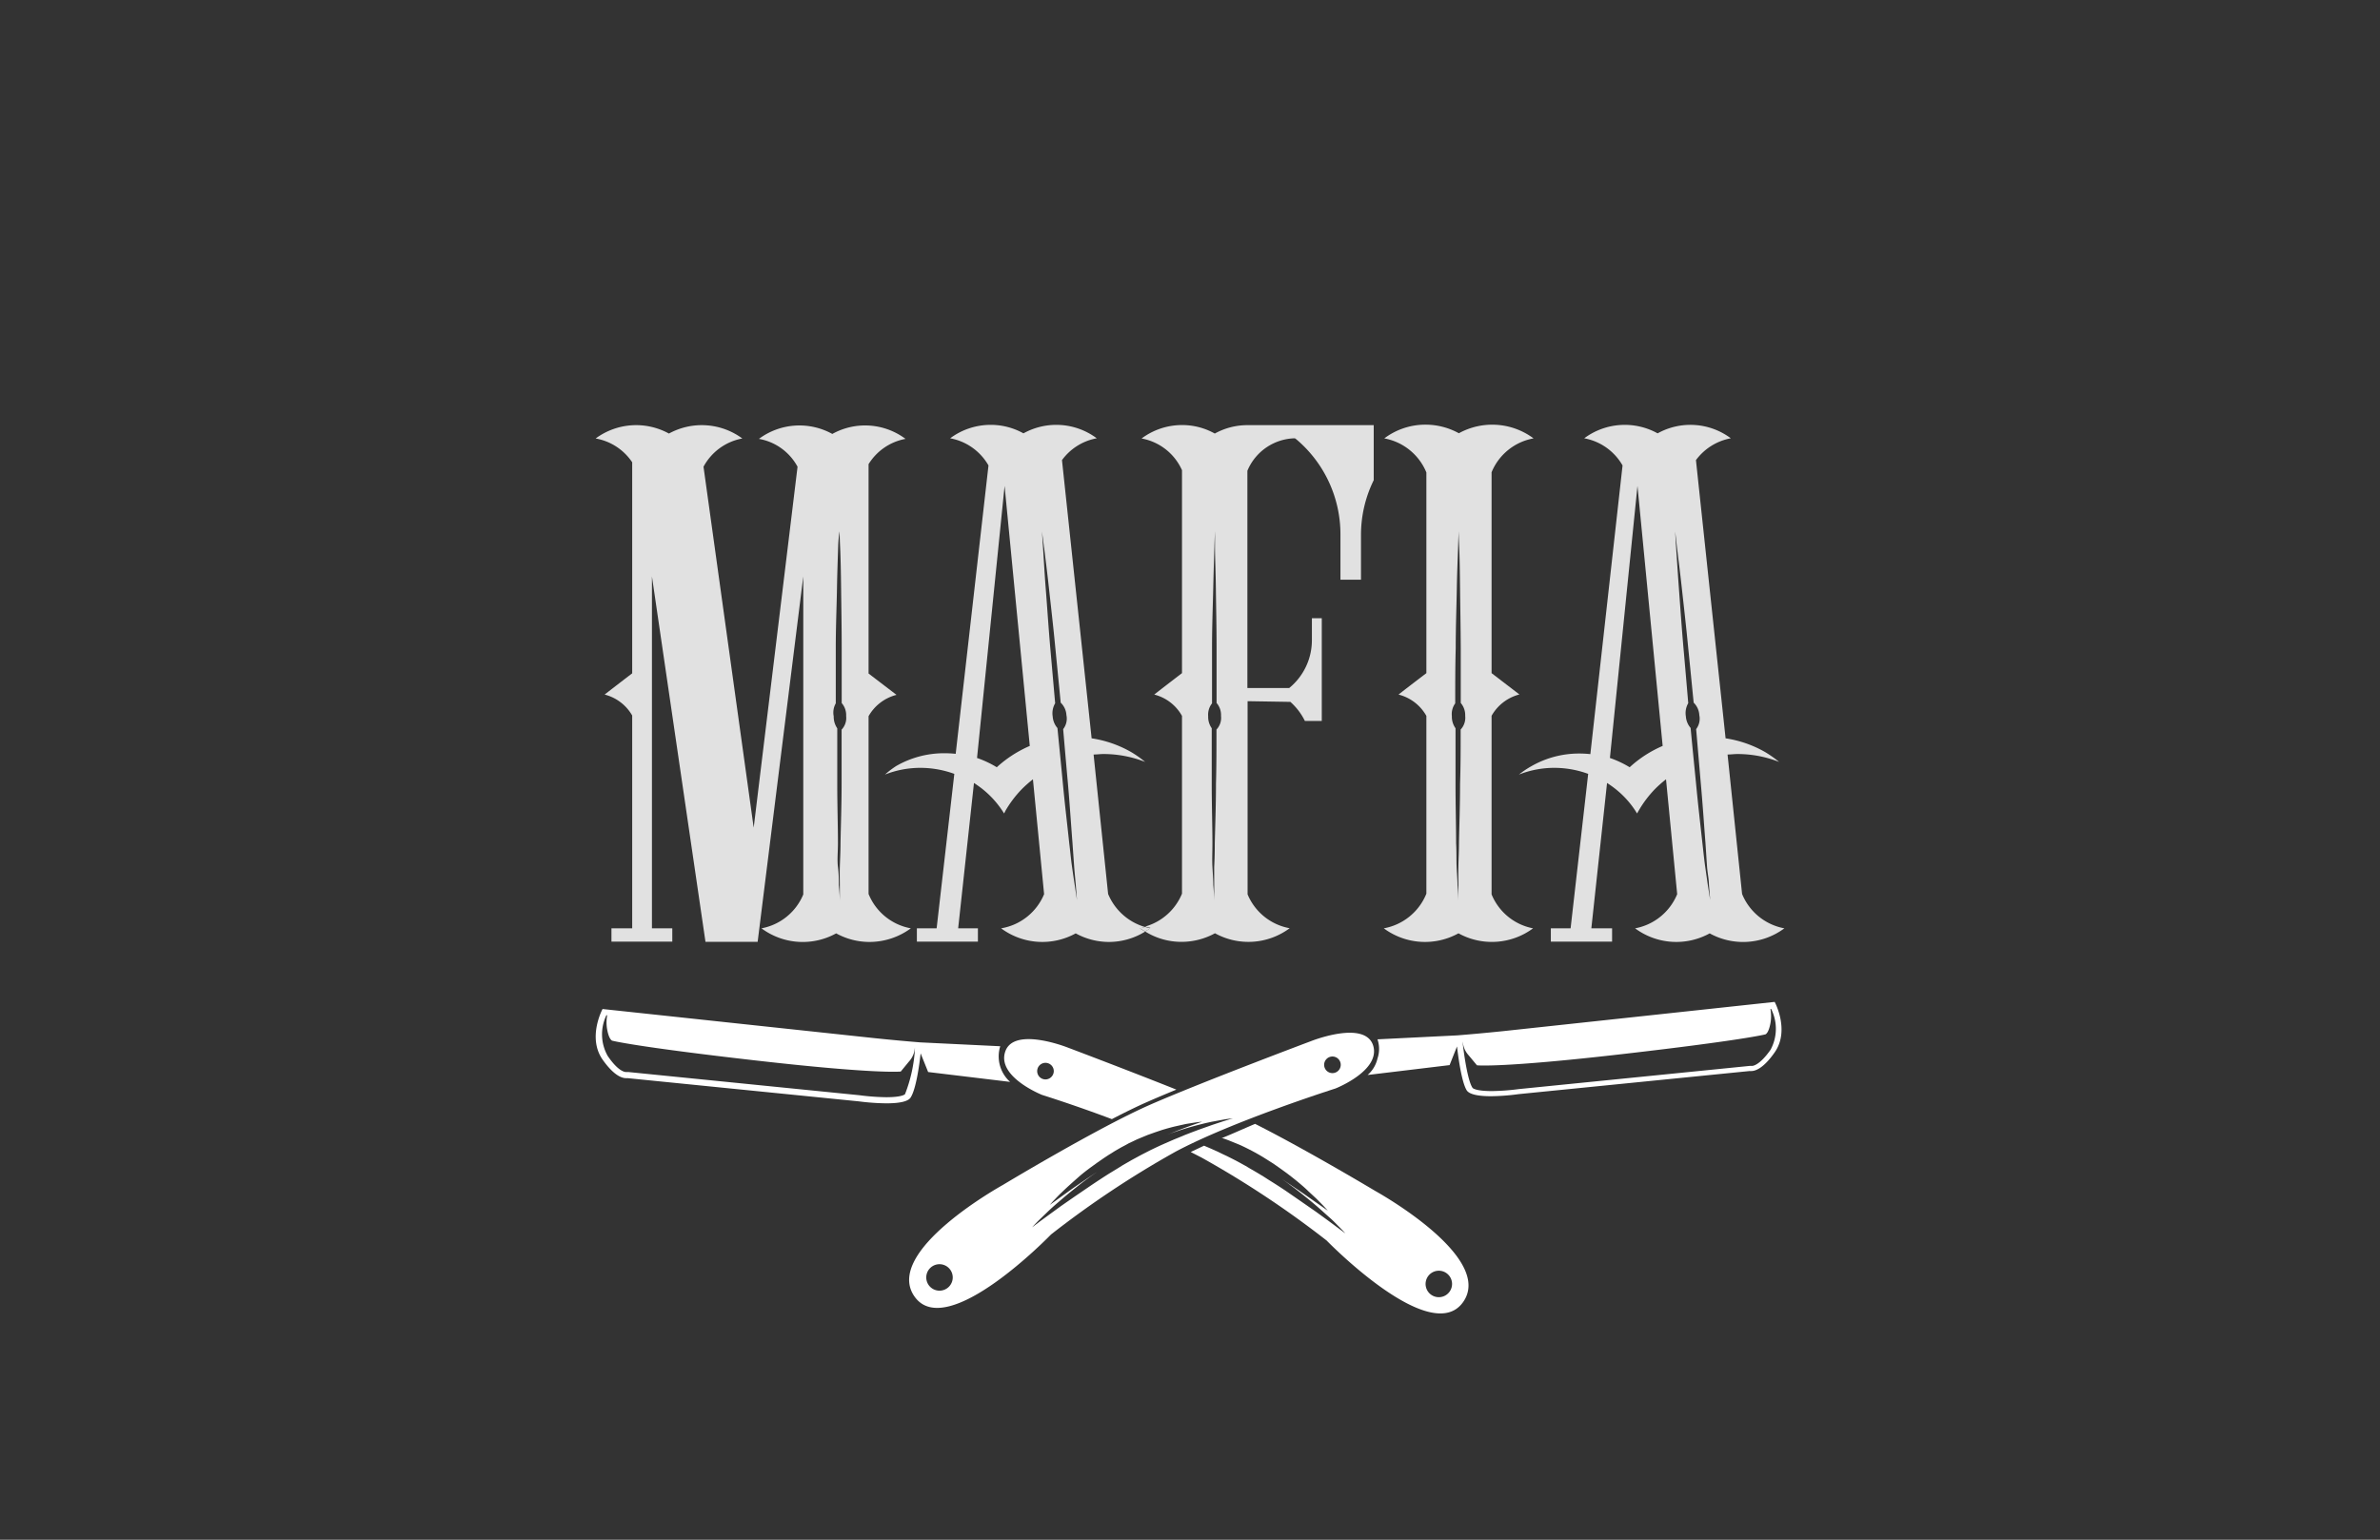 <svg xmlns="http://www.w3.org/2000/svg" viewBox="0 0 240.94 155.91"><rect x="0" y="0" width="240.94" height="155.91" fill="#333333" stroke="none"/><defs><style>.cls-1{fill:none;}.cls-2{fill:#e1e1e1;}.cls-3{fill:#fff;}</style></defs><title>Mesa de trabajo 1</title><g id="Capa_3" data-name="Capa 3"><path class="cls-1" d="M123.82,113.37l-1.14.21c-.44.1-.93.21-1.47.35s-1.11.3-1.71.5l-.93.31-.38.14.93-.36c.77-.3,1.43-.54,1.89-.7l.72-.25s-.28,0-.76.09l-.88.14-1.12.25c-.41.1-.85.22-1.31.36l-.71.24-.73.26-.75.31-.38.16-.37.18-.39.18-.36.2-.38.2-.37.21-.36.21-.36.23c-.24.14-.47.3-.7.45l-.68.47-.65.47c-.42.31-.82.63-1.19.94s-.71.6-1,.89-.59.54-.83.78-.45.45-.62.63c-.34.35-.52.57-.52.57l2.28-1.61c.68-.47,1.48-1,2.34-1.59l.12-.08-.08.06c-.29.2-.58.4-.86.61-.56.41-1.08.83-1.57,1.22s-1,.79-1.37,1.15-.79.7-1.11,1l-.84.81c-.45.45-.7.73-.7.73l.81-.61.93-.68,1.21-.88,1.44-1,1.63-1.11c.57-.38,1.16-.77,1.76-1.15l.46-.28.46-.28.46-.29.47-.27.47-.27.48-.26.48-.26.47-.24.47-.24.48-.23.47-.22.47-.21.92-.4.88-.36c.29-.13.58-.23.85-.34l.8-.3,1.41-.5,1.09-.36.71-.22.26-.08-.27,0C124.39,113.28,124.14,113.31,123.82,113.37Z"/><circle class="cls-1" cx="134.89" cy="107.82" r="0.84"/><path class="cls-1" d="M95.11,128a1.34,1.34,0,1,0,1.34,1.34A1.34,1.34,0,0,0,95.11,128Z"/><path class="cls-1" d="M168.39,75.58l-2.55-26.33L163,76.8a10.29,10.29,0,0,1,2,.94A11.74,11.74,0,0,1,168.39,75.58Z"/><path class="cls-1" d="M92.66,106h0A2.3,2.3,0,0,1,92,107.5l-.82,1s-2.41.28-14.68-1.12-14.52-2-14.52-2-.32-.05-.52-1.12a4,4,0,0,1,0-1.46h-.08a4.45,4.45,0,0,0,.13,4.12c1.11,1.59,1.78,1.63,1.86,1.63h0l.09,0h.14L87,110.9h0a22.45,22.45,0,0,0,2.71.2c1.68,0,1.94-.31,2-.31a14.92,14.92,0,0,0,1-4.52Z"/><circle class="cls-1" cx="105.83" cy="108.46" r="0.84"/><path class="cls-1" d="M104.21,75.58l-2.55-26.33L98.85,76.8a10.29,10.29,0,0,1,2,.94A11.88,11.88,0,0,1,104.21,75.58Z"/><path class="cls-1" d="M144.28,130a1.34,1.34,0,1,0,1.34-1.33A1.34,1.34,0,0,0,144.28,130Z"/><path class="cls-1" d="M179.29,102.18a4.12,4.12,0,0,1,0,1.46c-.2,1.06-.52,1.12-.52,1.12s-2.24.6-14.52,2-14.67,1.13-14.67,1.13l-.83-1a2.32,2.32,0,0,1-.61-1.45h0l0,.22c.13,1.41.51,3.89,1,4.52,0,0,.27.32,1.94.32a22.73,22.73,0,0,0,2.72-.2h0l23.4-2.35h.15l.09,0h0c.07,0,.75-.05,1.86-1.63a4.46,4.46,0,0,0,.12-4.13Z"/><path class="cls-2" d="M64,46.81V68.18c-.21.16-1.91,1.46-2.79,2.15A4.5,4.5,0,0,1,64,72.45V94H61.9v1.35h6.16V94H66V58.37l5.42,37h5.28l4.62-37v32.2A5.71,5.71,0,0,1,77.09,94a7,7,0,0,0,7.56.51,7,7,0,0,0,3.38.87A7.08,7.08,0,0,0,92.21,94a5.72,5.72,0,0,1-4.28-3.48v-18a4.53,4.53,0,0,1,2.83-2.16l-2.83-2.16V47a5.59,5.59,0,0,1,3.74-2.56,6.83,6.83,0,0,0-7.41-.5,6.87,6.87,0,0,0-7.43.5,5.53,5.53,0,0,1,3.91,2.82L76.3,83.81,71.22,47.26a5.6,5.6,0,0,1,3.93-2.86,6.92,6.92,0,0,0-7.43-.5,6.9,6.9,0,0,0-7.42.5A5.61,5.61,0,0,1,64,46.81ZM84.61,71.22c0-1.91,0-3.79,0-5.58,0-2.19.09-4.24.12-6s.09-3.22.12-4.24S85,53.8,85,53.8s0,.59.05,1.61.08,2.48.1,4.24.06,3.8.06,6c0,1.77,0,3.65,0,5.54a1.85,1.85,0,0,1,.45,1.31,1.71,1.71,0,0,1-.46,1.38c0,1.88,0,3.74,0,5.5,0,2.19-.08,4.24-.11,6,0,.88-.05,1.68-.07,2.4s0,1.33,0,1.84l0,1.61s0-.58-.1-1.61c0-.51,0-1.13-.09-1.84s0-1.52,0-2.39c0-1.76-.07-3.8-.07-6,0-1.81,0-3.72,0-5.64a2.1,2.1,0,0,1-.36-1.22A1.9,1.9,0,0,1,84.61,71.22Z"/><path class="cls-2" d="M89.59,78.43a9.76,9.76,0,0,1,3.58-.68,10.05,10.05,0,0,1,3.44.61L94.82,94h-2v1.35H99V94h-2l1.6-14.72c.23.15.44.3.66.46a9.59,9.59,0,0,1,2.39,2.63l.14-.28a11.25,11.25,0,0,1,1.65-2.18,12.32,12.32,0,0,1,1.13-1l1.13,11.63A5.73,5.73,0,0,1,101.35,94a7,7,0,0,0,7.55.51,7,7,0,0,0,3.38.87,7,7,0,0,0,3.65-1.05c-.18-.11-.36-.21-.53-.33a5.11,5.11,0,0,0,.53-.13,5.8,5.8,0,0,1-3.75-3.35L110.71,76.4c.34,0,.68-.05,1-.05a11.57,11.57,0,0,1,4.22.8,11.09,11.09,0,0,0-1.42-1,11.45,11.45,0,0,0-4-1.39l-3-28.17a5.6,5.6,0,0,1,3.52-2.21,6.85,6.85,0,0,0-7.42-.5,6.78,6.78,0,0,0-3.32-.86,6.86,6.86,0,0,0-4.1,1.36,5.64,5.64,0,0,1,3.88,2.75l-3.32,29.2a10.93,10.93,0,0,0-1.15-.06,9.71,9.71,0,0,0-4.88,1.3A9.24,9.24,0,0,0,89.59,78.43Zm16.11-23c.12,1,.31,2.47.5,4.21s.43,3.77.64,6c.17,1.76.36,3.63.54,5.51a1.89,1.89,0,0,1,.58,1.26,1.73,1.73,0,0,1-.33,1.42c.16,1.87.32,3.72.48,5.48.19,2.19.32,4.23.46,6,.06.87.12,1.67.17,2.39s.12,1.32.16,1.83l.13,1.61s-.09-.58-.24-1.59c-.08-.51-.17-1.13-.27-1.83s-.17-1.51-.28-2.38c-.18-1.74-.43-3.77-.64-6-.17-1.8-.36-3.7-.55-5.62a2,2,0,0,1-.48-1.17,2,2,0,0,1,.25-1.34c-.17-1.89-.33-3.77-.49-5.55-.19-2.19-.32-4.23-.46-6s-.21-3.21-.28-4.23-.1-1.6-.1-1.6S105.57,54.47,105.7,55.48Zm-4-6.23,2.55,26.33a11.88,11.88,0,0,0-3.34,2.16,10.29,10.29,0,0,0-2-.94Z"/><path class="cls-2" d="M153.77,78.43a9.76,9.76,0,0,1,3.58-.68,10,10,0,0,1,3.43.61L159,94H157v1.35h6.2V94H161.1l1.59-14.72c.23.15.45.3.66.46a9.26,9.26,0,0,1,2.38,2.63c.06-.1.1-.19.16-.28a11.21,11.21,0,0,1,1.64-2.18,12.32,12.32,0,0,1,1.13-1l1.13,11.63A5.73,5.73,0,0,1,165.53,94a7,7,0,0,0,7.55.51,7,7,0,0,0,7.56-.51,5.75,5.75,0,0,1-4.28-3.48L174.89,76.4c.34,0,.68-.05,1-.05a11.53,11.53,0,0,1,4.22.8,11.84,11.84,0,0,0-1.42-1,11.52,11.52,0,0,0-4-1.39l-3-28.17a5.67,5.67,0,0,1,3.53-2.21,6.83,6.83,0,0,0-7.41-.5,6.87,6.87,0,0,0-7.43.5,5.64,5.64,0,0,1,3.88,2.75L161,76.36a10.93,10.93,0,0,0-1.15-.06A9.71,9.71,0,0,0,155,77.6,9.24,9.24,0,0,0,153.77,78.43Zm16-23c.12,1,.31,2.47.5,4.21s.43,3.77.64,6c.18,1.76.36,3.63.55,5.51a1.89,1.89,0,0,1,.57,1.26,1.74,1.74,0,0,1-.32,1.42c.16,1.87.32,3.72.47,5.48.2,2.19.33,4.23.47,6,.06.87.11,1.67.16,2.39S173,89,173,89.52l.13,1.61-.25-1.59c-.07-.51-.16-1.13-.26-1.83s-.18-1.51-.28-2.38c-.19-1.74-.43-3.77-.64-6-.18-1.8-.37-3.7-.55-5.62a2,2,0,0,1-.48-1.17,2,2,0,0,1,.24-1.34c-.16-1.89-.32-3.77-.48-5.55-.19-2.19-.33-4.23-.46-6s-.22-3.21-.29-4.23-.09-1.6-.09-1.6Zm-4-6.23,2.55,26.33a11.74,11.74,0,0,0-3.34,2.16,10.29,10.29,0,0,0-2-.94Z"/><path class="cls-2" d="M147.64,94.5A7,7,0,0,0,155.2,94,5.7,5.7,0,0,1,151,90.56V72.48a4.53,4.53,0,0,1,2.82-2.16L151,68.16V47.82a5.68,5.68,0,0,1,4.25-3.43,7,7,0,0,0-7.56-.52,7,7,0,0,0-3.39-.87,6.91,6.91,0,0,0-4.16,1.39,5.72,5.72,0,0,1,4.26,3.45V68.16c-.09.07-1.88,1.43-2.82,2.17a4.49,4.49,0,0,1,2.82,2.16v18A5.75,5.75,0,0,1,140.09,94a7,7,0,0,0,7.55.51Zm-.32-23.28c0-1.91,0-3.79.05-5.58,0-2.19.08-4.24.11-6s.1-3.22.13-4.24.06-1.61.06-1.61,0,.59.05,1.61.07,2.48.09,4.24.06,3.8.07,6c0,1.77,0,3.65,0,5.54a1.9,1.9,0,0,1,.45,1.31,1.74,1.74,0,0,1-.46,1.38c0,1.88,0,3.74-.06,5.5,0,2.19-.08,4.24-.11,6,0,.88-.05,1.68-.06,2.4s0,1.33,0,1.84c0,1,0,1.61,0,1.61s0-.58-.09-1.61c0-.51-.06-1.13-.09-1.84s0-1.52-.05-2.39c0-1.76-.06-3.8-.06-6,0-1.81,0-3.72,0-5.64a2,2,0,0,1-.37-1.22A1.85,1.85,0,0,1,147.32,71.22Z"/><path class="cls-2" d="M115.93,94.32a6.94,6.94,0,0,0,3.64,1.05A7.06,7.06,0,0,0,123,94.5a7,7,0,0,0,7.56-.51,5.72,5.72,0,0,1-4.26-3.43V71l4.33.07A6.3,6.3,0,0,1,132.1,73h1.71V62.6h-1v2.26a6.25,6.25,0,0,1-2.3,4.81h-4.23v-22a5.34,5.34,0,0,1,4.81-3.29l.14.1a12.58,12.58,0,0,1,4.47,9.64v4.58h2.08V54.16a12.54,12.54,0,0,1,1.29-5.54V43.05H126.17a6.81,6.81,0,0,0-3.19.85,6.75,6.75,0,0,0-3.32-.86,6.83,6.83,0,0,0-4.09,1.36,5.57,5.57,0,0,1,4.09,3.21V68.16c-.09.07-1.87,1.43-2.81,2.17a4.47,4.47,0,0,1,2.81,2.16v18a5.72,5.72,0,0,1-3.73,3.33,4.56,4.56,0,0,0,.53.13C116.29,94.11,116.11,94.21,115.93,94.32Zm6.77-23.1c0-1.91,0-3.79,0-5.58,0-2.19.08-4.24.12-6s.09-3.22.12-4.24.06-1.61.06-1.61,0,.59,0,1.61.07,2.48.09,4.24.07,3.8.07,6c0,1.77,0,3.65,0,5.54a1.85,1.85,0,0,1,.45,1.31,1.71,1.71,0,0,1-.46,1.38c0,1.88,0,3.74-.05,5.5,0,2.19-.08,4.24-.12,6q0,1.32-.06,2.4c0,.71,0,1.33,0,1.84,0,1,0,1.61,0,1.61s0-.58-.09-1.61c0-.51-.05-1.13-.09-1.84s0-1.52,0-2.39c0-1.76-.07-3.8-.07-6,0-1.81,0-3.72,0-5.64a2,2,0,0,1-.36-1.22A1.85,1.85,0,0,1,122.7,71.22Z"/><path class="cls-2" d="M115.93,94.32c.18-.11.36-.21.53-.33a4.56,4.56,0,0,1-.53-.13,5.11,5.11,0,0,1-.53.13C115.57,94.11,115.75,94.21,115.93,94.32Z"/><path class="cls-3" d="M139.22,120.59s-6.87-4.12-12.16-6.79c-1.12.47-2.27,1-3.39,1.45l.1,0c.25.08.49.17.74.27l.74.3.38.16.38.18.38.19.37.19.37.2.37.21.37.22.35.22.71.45.67.47.65.47c.42.32.82.63,1.19.94s.72.61,1,.89l.84.78.62.63c.34.36.52.57.52.57l-2.28-1.6c-.68-.48-1.48-1-2.35-1.6l-.12-.08.09.06c.29.21.58.41.85.62.56.4,1.08.82,1.58,1.22s.95.78,1.36,1.14.79.71,1.12,1,.6.58.83.81c.46.46.7.73.7.73l-.81-.6-.93-.69-1.21-.88-1.44-1-1.62-1.12q-.85-.57-1.77-1.14l-.45-.29-.46-.28-.47-.28-.47-.27-.47-.28-.47-.26-.48-.26-.47-.24-.48-.24-.47-.22-.47-.23-.47-.21c-.3-.14-.61-.26-.9-.39l-1.35.64,1.13.58a98.46,98.46,0,0,1,12.63,8.38s10.51,10.83,13.8,6.26S139.22,120.59,139.22,120.59ZM147,130a1.34,1.34,0,1,1-1.33-1.33A1.34,1.34,0,0,1,147,130Z"/><path class="cls-3" d="M101.77,106.47c-.89,2.57,3.73,4.4,3.73,4.4s3.21,1,7.06,2.45c1.35-.7,2.63-1.33,3.72-1.8.81-.36,1.77-.76,2.81-1.19-5.19-2.07-11-4.26-11-4.26S102.65,103.91,101.77,106.47Zm4.06,2.83a.84.84,0,1,1,.85-.84A.85.85,0,0,1,105.83,109.3Z"/><path class="cls-3" d="M152.18,104.41c-1.74.18-3.29.32-4.66.43v0l-8.07.4a3,3,0,0,1,0,1.94,3.13,3.13,0,0,1-1,1.67l8.3-1,.75-1.89c.11.94.46,3.65,1,4.47.32.44,1.36.57,2.43.57a22,22,0,0,0,2.8-.21l23.4-2.34a.63.63,0,0,0,.18,0c.34,0,1.18-.21,2.35-1.89,1.56-2.23,0-5.11,0-5.11Zm27.06,1.89c-1.11,1.58-1.79,1.63-1.86,1.63h0l-.09,0h-.15l-23.4,2.35h0a22.73,22.73,0,0,1-2.72.2c-1.67,0-1.94-.31-1.94-.32-.46-.63-.84-3.11-1-4.52l0-.22h0a2.32,2.32,0,0,0,.61,1.45l.83,1s2.4.28,14.67-1.13,14.52-2,14.52-2,.32-.06.52-1.12a4.12,4.12,0,0,0,0-1.46h.07A4.46,4.46,0,0,1,179.24,106.3Z"/><path class="cls-3" d="M139,105.83c-.88-2.57-6.3-.4-6.3-.4s-11,4.13-16.24,6.42S101.5,120,101.5,120s-12.19,6.73-8.9,11.31S106.4,125,106.4,125A97.64,97.64,0,0,1,119,116.62c5.8-3.1,16.19-6.4,16.19-6.4S139.84,108.4,139,105.83ZM95.11,130.69a1.34,1.34,0,1,1,1.34-1.34A1.34,1.34,0,0,1,95.11,130.69Zm29.46-17.38-.71.22-1.09.36-1.41.5-.8.3c-.27.11-.56.21-.85.34l-.88.36-.92.4-.47.21-.47.22-.48.23-.47.24-.47.24-.48.26-.48.26-.47.27-.47.27-.46.29-.46.28-.46.28c-.6.38-1.19.77-1.76,1.15l-1.63,1.11-1.44,1-1.21.88-.93.68-.81.61s.25-.28.7-.73l.84-.81c.32-.31.7-.65,1.11-1s.87-.75,1.37-1.15,1-.81,1.57-1.22c.28-.21.57-.41.86-.61l.08-.06-.12.08c-.86.57-1.66,1.12-2.34,1.59L106.28,122s.18-.22.52-.57c.17-.18.37-.39.62-.63s.52-.5.83-.78.66-.59,1-.89.77-.63,1.19-.94l.65-.47.68-.47c.23-.15.46-.31.7-.45l.36-.23.36-.21.37-.21.38-.2.36-.2.39-.18.37-.18.38-.16.75-.31.73-.26.71-.24c.46-.14.9-.26,1.31-.36l1.12-.25.88-.14c.48-.07.76-.09.76-.09l-.72.25c-.46.16-1.12.4-1.89.7l-.93.36.38-.14.93-.31c.6-.2,1.18-.36,1.71-.5s1-.25,1.47-.35l1.14-.21c.32-.06.57-.09.74-.11l.27,0Zm9.48-5.49a.84.84,0,1,1,1.68,0,.84.84,0,0,1-1.68,0Z"/><path class="cls-3" d="M93.2,106.66l.76,1.89,8.3,1a3.46,3.46,0,0,1-1-3.61l-8.08-.39v0c-1.37-.11-2.92-.25-4.65-.43L61,102.17s-1.56,2.88,0,5.12c1.18,1.67,2,1.88,2.36,1.88a.59.59,0,0,0,.17,0l23.4,2.35a23.35,23.35,0,0,0,2.8.2c1.08,0,2.12-.12,2.44-.56C92.75,110.31,93.1,107.61,93.2,106.66Zm-3.48,4.44a22.45,22.45,0,0,1-2.71-.2h0l-23.4-2.35h-.14l-.09,0h0c-.08,0-.75,0-1.86-1.63a4.45,4.45,0,0,1-.13-4.12h.08a4,4,0,0,0,0,1.46c.2,1.07.52,1.12.52,1.12s2.25.6,14.52,2,14.68,1.12,14.68,1.12l.82-1a2.3,2.3,0,0,0,.61-1.46h0l0,.23a14.92,14.92,0,0,1-1,4.52S91.4,111.1,89.72,111.1Z"/></g></svg>